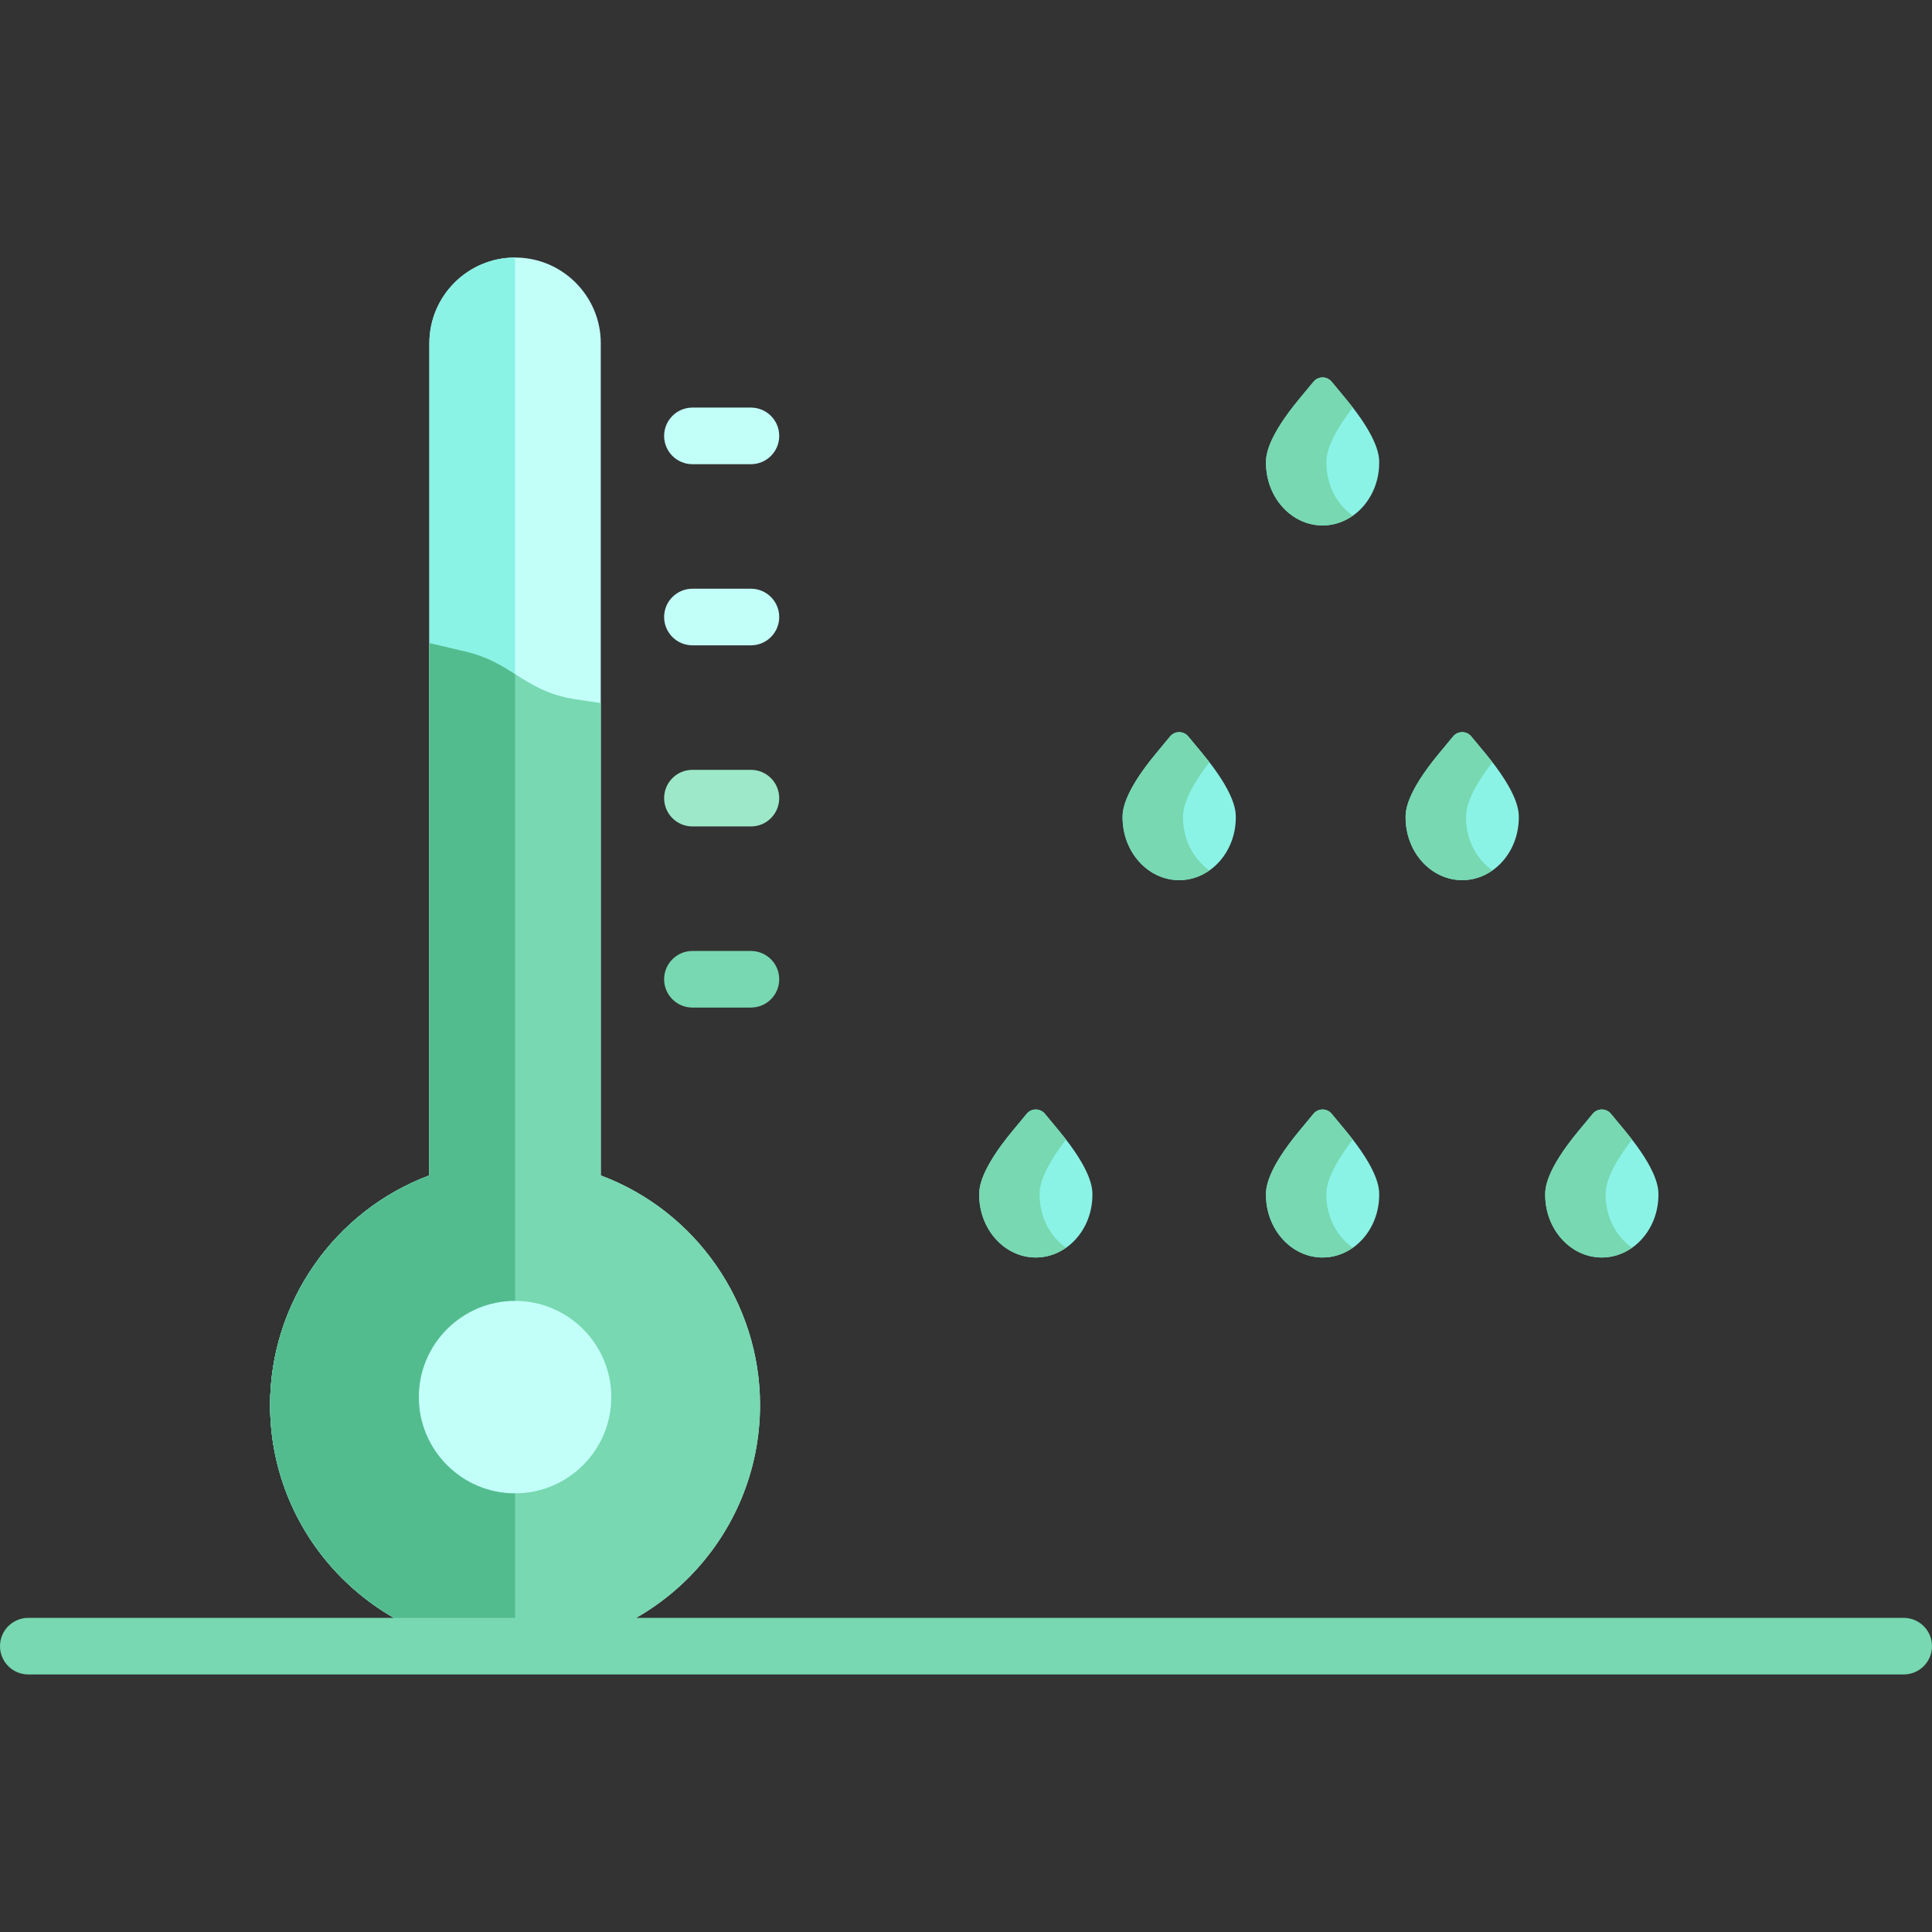 <?xml version="1.0" encoding="iso-8859-1"?>
<!-- Generator: Adobe Illustrator 19.0.0, SVG Export Plug-In . SVG Version: 6.00 Build 0)  -->
<svg version="1.1" id="Capa_1" xmlns="http://www.w3.org/2000/svg" xmlns:xlink="http://www.w3.org/1999/xlink" x="0px" y="0px"
	 viewBox="0 0 512 512" style="enable-background:new 0 0 512 512;" xml:space="preserve">
<rect x="0" y="0" width="512" height="512" fill="#333333" stroke="none"/>
<path style="fill:#8BF2E6;" d="M350.5,139.25c-8.271,0-15-7.45-15-16.608c0-1.554,0-6.281,8.839-16.95l3.755-4.533
	c1.247-1.505,3.556-1.506,4.804-0.002l3.758,4.531c8.844,10.661,8.844,15.397,8.844,16.954C365.5,131.8,358.771,139.25,350.5,139.25
	z"/>
<path style="fill:#C3FFF9;" d="M136.5,437.25c-35.797,0-64.919-29.122-64.919-64.919c0-26.996,16.945-51.397,42.206-60.832V90.963
	c0-12.524,10.188-22.713,22.713-22.713s22.713,10.188,22.713,22.713v220.536c25.259,9.436,42.206,33.837,42.206,60.832
	C201.419,408.128,172.297,437.25,136.5,437.25z"/>
<path style="fill:#8BF2E6;" d="M113.787,90.963v220.536c-25.261,9.435-42.206,33.836-42.206,60.832
	c0,35.797,29.122,64.919,64.919,64.919v-369C123.976,68.25,113.787,78.438,113.787,90.963z"/>
<path style="fill:#77D8B1;" d="M136.5,437.25c-35.797,0-64.919-29.122-64.919-64.919c0-26.996,16.945-51.397,42.206-60.832V170.434
	l9.833,2.314c5.591,1.315,9.433,3.737,13.147,6.079c4.219,2.659,8.583,5.409,15.633,6.468l6.813,1.022v125.182
	c25.259,9.436,42.206,33.837,42.206,60.832C201.419,408.128,172.297,437.25,136.5,437.25z"/>
<path style="fill:#53BC8F;" d="M123.62,172.748l-9.833-2.314v141.065c-25.261,9.435-42.206,33.836-42.206,60.832
	c0,35.797,29.122,64.919,64.919,64.919V178.659C132.867,176.37,129.078,174.032,123.62,172.748z"/>
<g>
	<path style="fill:#C3FFF9;" d="M136.5,395.75c-14.061,0-25.5-11.439-25.5-25.5s11.439-25.5,25.5-25.5s25.5,11.439,25.5,25.5
		S150.561,395.75,136.5,395.75z"/>
	<path style="fill:#C3FFF9;" d="M199,123.017h-15.5c-4.143,0-7.5-3.357-7.5-7.5s3.357-7.5,7.5-7.5H199c4.143,0,7.5,3.357,7.5,7.5
		S203.143,123.017,199,123.017z"/>
	<path style="fill:#C3FFF9;" d="M199,171.017h-15.5c-4.143,0-7.5-3.357-7.5-7.5s3.357-7.5,7.5-7.5H199c4.143,0,7.5,3.357,7.5,7.5
		S203.143,171.017,199,171.017z"/>
</g>
<path style="fill:#9CE8C9;" d="M199,219.017h-15.5c-4.143,0-7.5-3.357-7.5-7.5s3.357-7.5,7.5-7.5H199c4.143,0,7.5,3.357,7.5,7.5
	S203.143,219.017,199,219.017z"/>
<g>
	<path style="fill:#77D8B1;" d="M199,267.017h-15.5c-4.143,0-7.5-3.357-7.5-7.5s3.357-7.5,7.5-7.5H199c4.143,0,7.5,3.357,7.5,7.5
		S203.143,267.017,199,267.017z"/>
	<path style="fill:#77D8B1;" d="M504.5,443.75H7.5c-4.143,0-7.5-3.357-7.5-7.5s3.357-7.5,7.5-7.5h497c4.143,0,7.5,3.357,7.5,7.5
		S508.643,443.75,504.5,443.75z"/>
</g>
<g>
	<path style="fill:#8BF2E6;" d="M274.5,333.25c-8.271,0-15-7.45-15-16.608c0-1.554,0-6.281,8.839-16.95l3.755-4.533
		c1.247-1.505,3.556-1.506,4.804-0.002l3.758,4.531c8.844,10.661,8.844,15.397,8.844,16.954
		C289.5,325.8,282.771,333.25,274.5,333.25z"/>
	<path style="fill:#8BF2E6;" d="M350.5,333.25c-8.271,0-15-7.45-15-16.608c0-1.554,0-6.281,8.839-16.95l3.755-4.533
		c1.247-1.505,3.556-1.506,4.804-0.002l3.758,4.531c8.844,10.661,8.844,15.397,8.844,16.954
		C365.5,325.8,358.771,333.25,350.5,333.25z"/>
	<path style="fill:#8BF2E6;" d="M424.5,333.25c-8.271,0-15-7.45-15-16.608c0-1.554,0-6.281,8.839-16.95l3.755-4.533
		c1.247-1.505,3.556-1.506,4.804-0.002l3.758,4.531c8.844,10.661,8.844,15.397,8.844,16.954
		C439.5,325.8,432.771,333.25,424.5,333.25z"/>
	<path style="fill:#8BF2E6;" d="M387.5,233.25c-8.271,0-15-7.45-15-16.608c0-1.554,0-6.281,8.839-16.95l3.755-4.533
		c1.247-1.505,3.556-1.506,4.804-0.002l3.758,4.531c8.844,10.661,8.844,15.397,8.844,16.954
		C402.5,225.8,395.771,233.25,387.5,233.25z"/>
	<path style="fill:#8BF2E6;" d="M312.5,233.25c-8.271,0-15-7.45-15-16.608c0-1.554,0-6.281,8.839-16.95l3.755-4.533
		c1.247-1.505,3.556-1.506,4.804-0.002l3.758,4.531c8.844,10.661,8.844,15.397,8.844,16.954
		C327.5,225.8,320.771,233.25,312.5,233.25z"/>
</g>
<g>
	<path style="fill:#77D8B1;" d="M351.5,122.642c0-1.437,0.016-5.597,7-14.646c-0.572-0.74-1.175-1.502-1.844-2.309l-3.758-4.531
		c-1.248-1.505-3.557-1.504-4.804,0.002l-3.755,4.533c-8.839,10.669-8.839,15.396-8.839,16.95c0,9.158,6.729,16.608,15,16.608
		c2.943,0,5.681-0.957,8-2.584C354.301,133.719,351.5,128.542,351.5,122.642z"/>
	<path style="fill:#77D8B1;" d="M275.5,316.642c0-1.437,0.016-5.597,7-14.646c-0.572-0.74-1.175-1.502-1.844-2.309l-3.758-4.531
		c-1.248-1.505-3.557-1.504-4.804,0.002l-3.755,4.533c-8.839,10.669-8.839,15.396-8.839,16.95c0,9.158,6.729,16.608,15,16.608
		c2.943,0,5.681-0.957,8-2.584C278.301,327.719,275.5,322.542,275.5,316.642z"/>
	<path style="fill:#77D8B1;" d="M351.5,316.642c0-1.437,0.016-5.597,7-14.646c-0.572-0.74-1.175-1.502-1.844-2.309l-3.758-4.531
		c-1.248-1.505-3.557-1.504-4.804,0.002l-3.755,4.533c-8.839,10.669-8.839,15.396-8.839,16.95c0,9.158,6.729,16.608,15,16.608
		c2.943,0,5.681-0.957,8-2.584C354.301,327.719,351.5,322.542,351.5,316.642z"/>
	<path style="fill:#77D8B1;" d="M425.5,316.642c0-1.437,0.016-5.597,7-14.646c-0.572-0.74-1.175-1.502-1.844-2.309l-3.758-4.531
		c-1.248-1.505-3.557-1.504-4.804,0.002l-3.755,4.533c-8.839,10.669-8.839,15.396-8.839,16.95c0,9.158,6.729,16.608,15,16.608
		c2.943,0,5.681-0.957,8-2.584C428.301,327.719,425.5,322.542,425.5,316.642z"/>
	<path style="fill:#77D8B1;" d="M388.5,216.642c0-1.437,0.016-5.597,7-14.646c-0.572-0.74-1.175-1.502-1.844-2.309l-3.758-4.531
		c-1.248-1.505-3.557-1.504-4.804,0.002l-3.755,4.533c-8.839,10.669-8.839,15.396-8.839,16.95c0,9.158,6.729,16.608,15,16.608
		c2.943,0,5.681-0.957,8-2.584C391.301,227.719,388.5,222.542,388.5,216.642z"/>
	<path style="fill:#77D8B1;" d="M313.5,216.642c0-1.437,0.016-5.597,7-14.646c-0.572-0.74-1.175-1.502-1.844-2.309l-3.758-4.531
		c-1.248-1.505-3.557-1.504-4.804,0.002l-3.755,4.533c-8.839,10.669-8.839,15.396-8.839,16.95c0,9.158,6.729,16.608,15,16.608
		c2.943,0,5.681-0.957,8-2.584C316.301,227.719,313.5,222.542,313.5,216.642z"/>
</g>
<g>
</g>
<g>
</g>
<g>
</g>
<g>
</g>
<g>
</g>
<g>
</g>
<g>
</g>
<g>
</g>
<g>
</g>
<g>
</g>
<g>
</g>
<g>
</g>
<g>
</g>
<g>
</g>
<g>
</g>
</svg>
